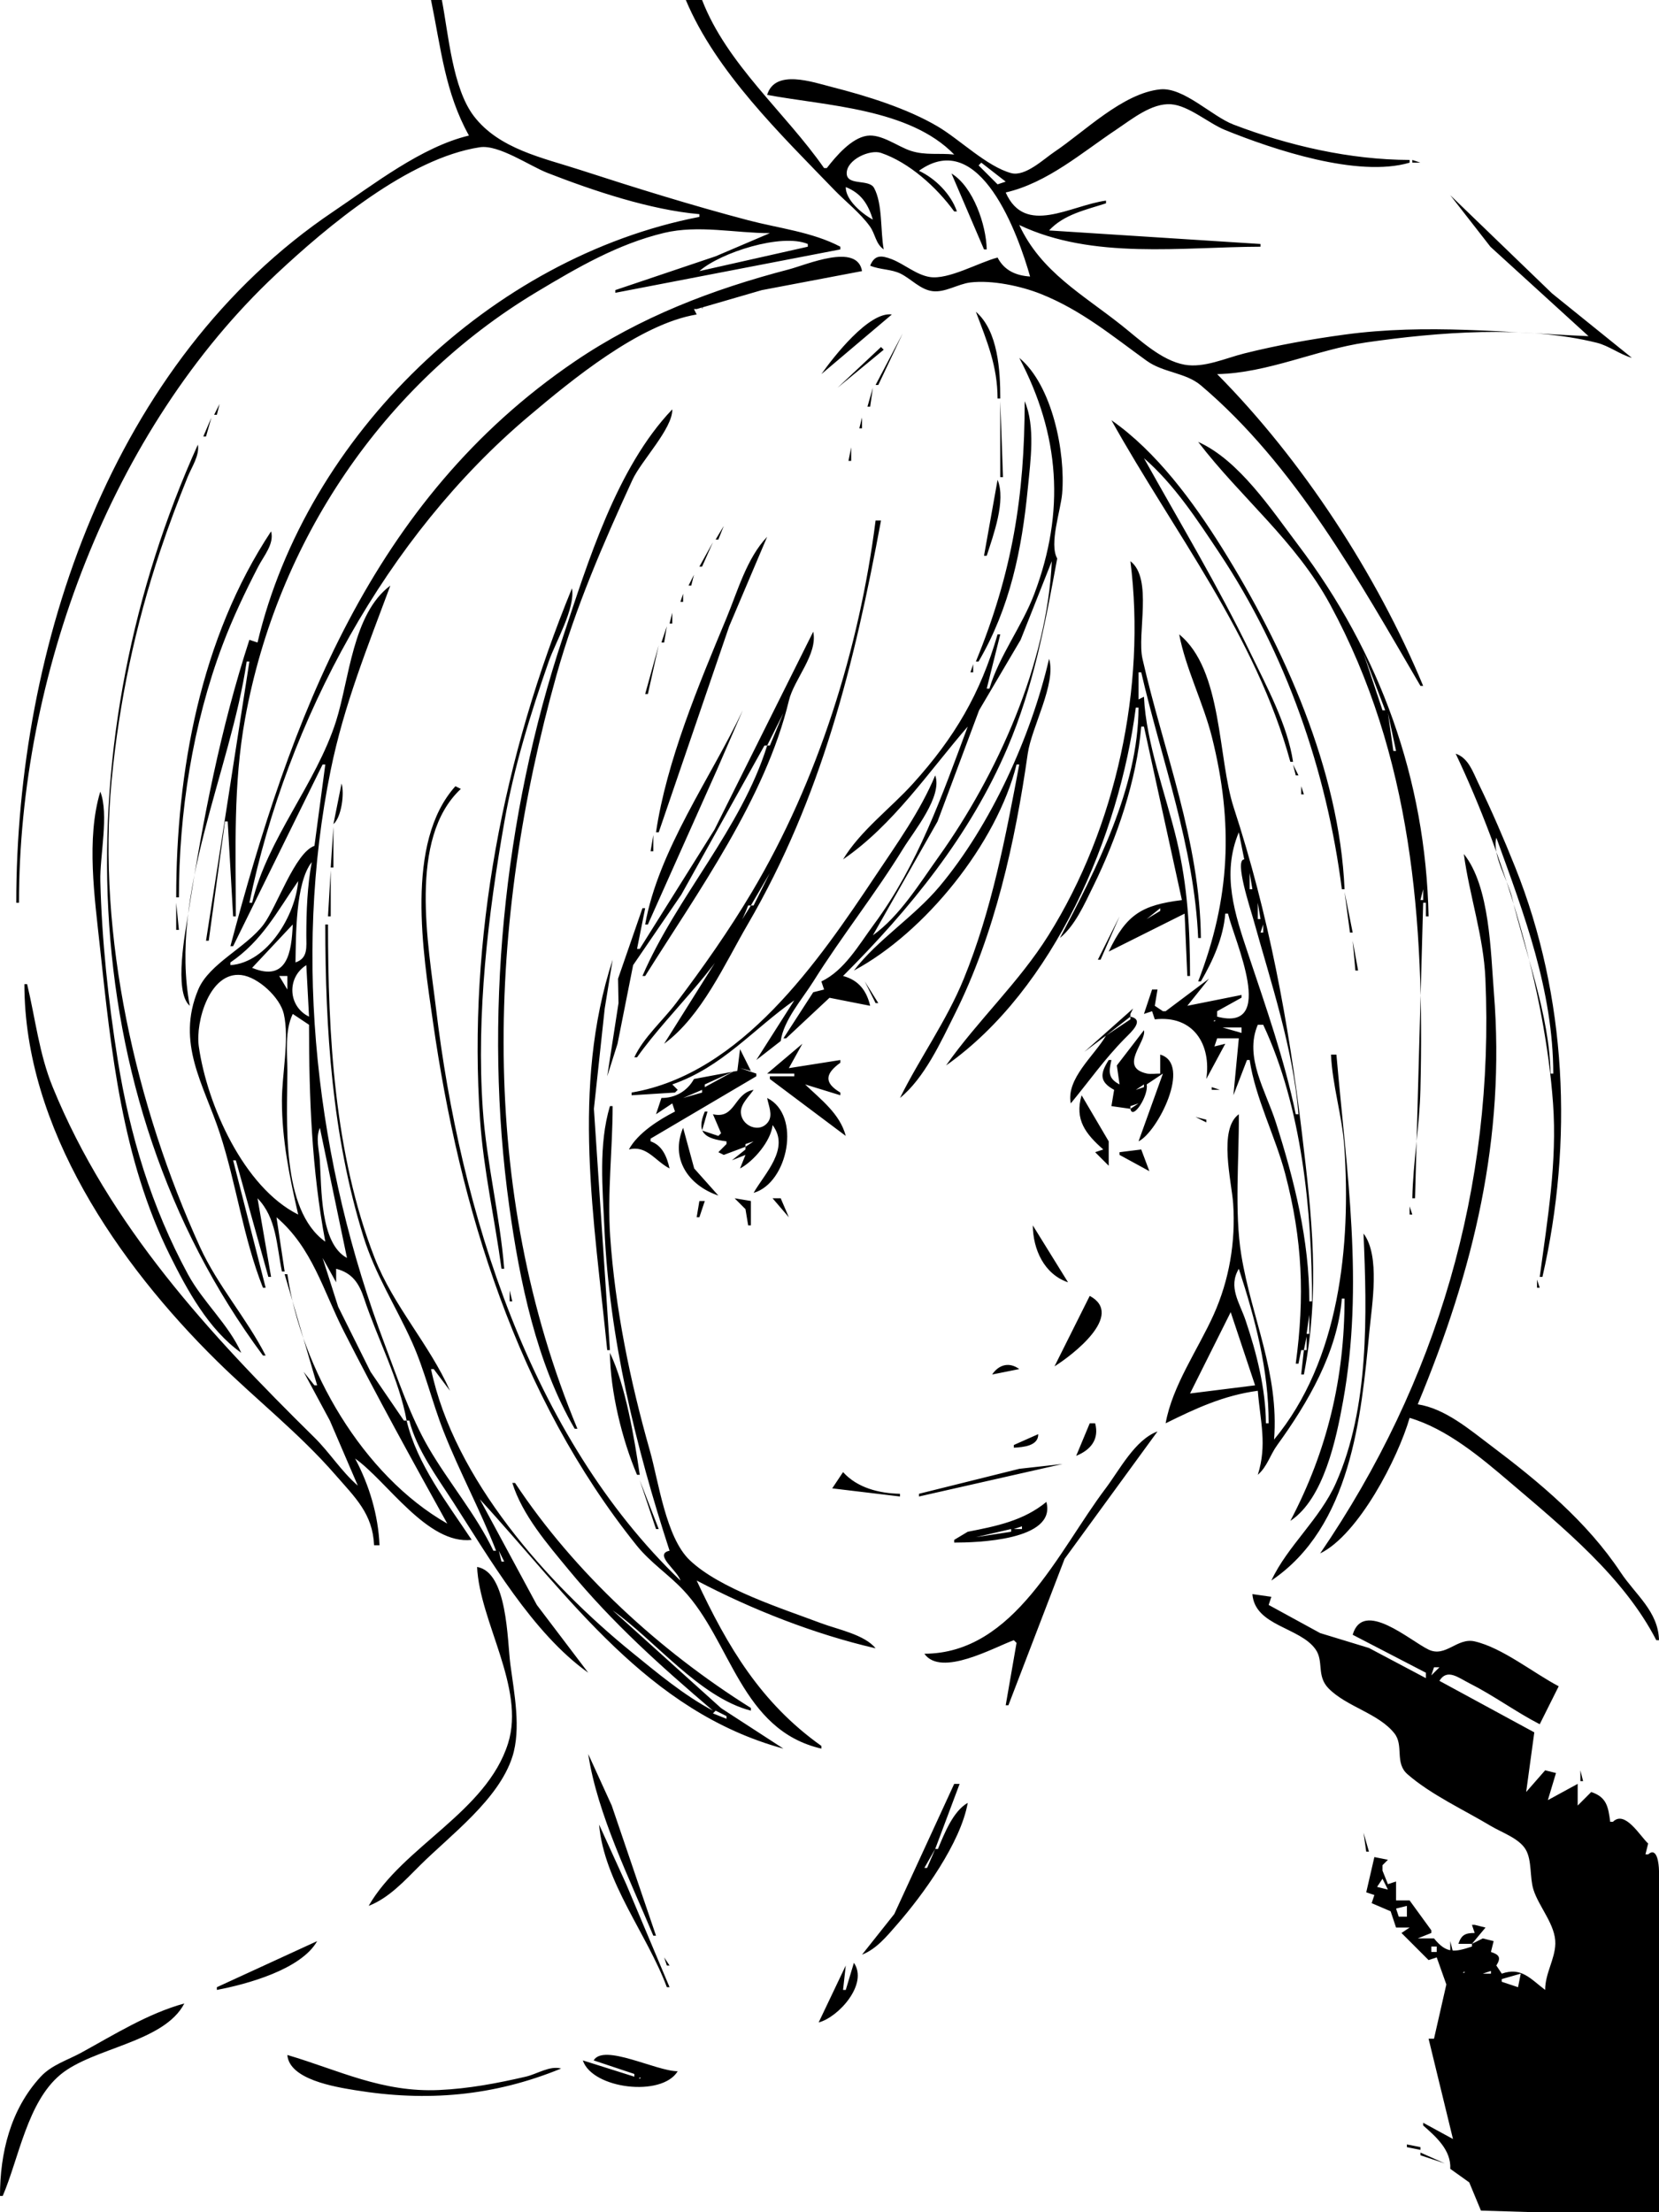 <?xml version="1.0" standalone="yes"?>
<svg width="612" height="816">
<path style="fill:#000000; stroke:none;" d="M159 0C162.698 17.918 164.178 34.173 173 50C155.536 54.15 137.709 68.098 123 78C41.185 133.08 6 238.349 6 333L7 333C7 249.77 40.745 158.388 101.961 101.079C120.679 83.555 150.634 58.338 177 54.317C183.978 53.253 195.386 61.221 202 63.796C218.907 70.379 239.889 77.421 258 79L258 80C181.292 94.885 113.117 160.549 95 237L92 236C81.364 268.686 74.888 302.081 69.59 336C68.44 343.362 63.971 365.732 70 371C62.231 329.153 85.01 284.714 91 244L92 244L76 347L77 347L83 303L84 303L86 338L87 338C87 313.295 85.961 289.536 90.424 265C102.29 199.769 141.247 141.725 198 107.692C212.907 98.753 227.906 89.989 245 85.899C257.603 82.883 271.266 85.992 284 86L264 94.533L227 107L227 108L310 92L310 91C299.605 85.544 287.233 84.201 276 81.244C255.229 75.775 234.43 69.304 214 62.67C200.29 58.218 184.114 54.994 174.803 42.83C166.924 32.536 165.429 12.518 163 0L159 0M253 0C264.081 26.474 288.102 49.68 307.715 70C311.922 74.359 317.343 78.562 320.867 83.465C322.988 86.415 322.956 89.858 326 92C324.754 85.388 325.649 75.17 322.437 69.321C320.558 65.901 312.396 68.661 312.345 63.942C312.29 58.867 320.917 55.011 325 56.396C335.471 59.948 345.596 69.155 352 78L353 78C350.832 71.623 345.058 65.825 339 63C361.534 46.791 375.637 86.701 380 102C374.754 101.651 370.476 99.778 368 95C361.079 96.795 349.872 103.272 343 102.177C338.004 101.382 333.661 97.45 329.001 95.631C325.119 94.116 322.633 93.952 321 98C324.643 99.535 328.832 99.233 332.285 100.97C336.156 102.917 339.532 106.833 344 107.397C348.661 107.985 353.4 104.735 358 104.184C365.921 103.237 376.645 105.502 384 108.443C398.939 114.417 410.177 123.826 423 133.073C429.129 137.492 437.384 137.396 443 142.148C477.751 171.551 501.394 214.306 524 253L525 253C507.92 211.923 480.367 169.628 449 138C467.826 137.609 485.562 128.964 504 126.3C530.354 122.493 562.81 119.906 589 126.417C593.575 127.555 597.427 130.68 602 132L572.576 108.255L535 72L549.831 91.039L586 124C555.82 122.704 526.216 119.31 496 123.425C483.517 125.125 471.224 127.318 459 130.373C452.139 132.089 444.139 135.815 437 134.528C428.44 132.984 420.606 125.46 414 120.199C399.332 108.518 384.089 100.37 376 83C403.102 95.872 436.048 91.08 465 91L465 90L387 85C392.486 79.062 400.561 77.42 408 75L408 74C394.86 75.769 378.134 87.175 371 71C386.427 67.429 399.086 56.275 412 47.667C417.52 43.987 424.883 37.938 432 38.459C438.547 38.939 445.843 45.497 452 47.986C469.804 55.185 500.926 65.638 520 60L520 59C498.056 58.94 475.459 53.769 455 45.935C447.055 42.893 436.616 32.103 428 32.963C414.224 34.338 400.003 48.628 389 55.999C385.002 58.678 378.207 65.258 373 63.849C364.133 61.45 354.062 51.475 346 46.7C334.711 40.014 319.766 35.375 307 32.127C299.814 30.299 285.868 25.343 283 35C304.837 39.054 335.5 39.983 352 57C346.544 56.4 341.383 57.388 336 55.64C331.115 54.055 325.164 49.302 319.83 50.083C314.062 50.928 308.365 57.659 305 62L304 62C289.82 41.631 268.092 23.644 259 0L253 0M521 59L521 60L524 60L521 59M362 60L371 67L368 68L361 61L362 60M351 64L363 92L364 92C363.808 82.991 359.04 68.882 351 64M312 69C317.718 71.291 320.216 75.258 322 81C318.013 78.872 311.899 73.755 312 69M355 79L357 81L355 79M298 90L298 91L258 100C265.752 93.16 288.289 85.929 298 90M85 349L86 349L119 282L120 282L116 312C108.819 314.499 102.163 334.416 97.24 341C90.924 349.446 77.15 355.408 73.133 365.001C64.836 384.817 75.188 400 81.085 418C87.214 436.71 89.661 456.458 97 475L98 475L86 428L87 428L99 471L100 471L95 442C102.058 449.294 102.003 459.319 104 469L105 469L102 449C115.237 460.325 119.145 475.929 126.806 491C138.935 514.863 151.996 538.549 165 562C133.791 544.218 111.132 504.905 106 470L105 470L117 511L116 511L112 506L121.686 524L132 548C125.923 542.739 121.635 535.797 115.925 530.174C77.242 492.075 40.311 452.087 19.452 401C14.413 388.66 13.085 375.81 10 363L9 363C9 416.026 43.597 466.145 80 501.997C94.454 516.232 110.369 528.658 123.718 544C131.014 552.385 137.491 558.332 138 570L140 570C139.551 558.91 136.217 547.797 131 538C142.762 546.301 157.694 569.877 174 568C165.04 554.44 153.837 540.154 150 524L151 524C153.7 534.711 161.219 544.813 167.142 554C180.617 574.9 196.482 602.426 217 617L198.039 592L177 553C210.028 588.969 238.801 631.298 289 645L266.039 630.091L226 594C241.676 605.041 257.941 626.037 277 631L277 630C243.285 608.874 211.939 580.127 190 547L189 547C192.681 558.839 201.975 569.572 209.75 579C226.041 598.754 243.644 614.492 263 631C252.178 625.239 242.488 617.099 233 609.389C201.922 584.134 167.474 545.534 159 505L160 505L166 513C158.417 495.88 145.123 481.756 138.204 464C123.276 425.689 121 381.615 121 341L120 341C120 379.582 122.498 418.907 134.025 456C138.437 470.197 145.964 481.691 151.965 495C156.682 505.464 159.421 517.247 163.646 528C169.513 542.934 177.209 557.073 183 572L182 572C175.708 558.758 165.501 546.759 158.09 534C151.307 522.324 146.738 508.574 141.974 496C116.776 429.502 107.786 353.73 122.004 284C126.91 259.936 135.568 238.728 144 216C130.058 226.359 128.883 250.564 123.971 266C116.588 289.208 98.622 309.341 93 333L92 333C105.964 265.347 142.459 197.951 195 153.576C210.858 140.182 235.97 119.473 257 116L256 114L257 114L281 107.025L318 100C316.237 89.436 297.465 97.687 291 99.371C262.867 106.698 236.134 116.941 212 133.344C136.775 184.472 107.233 265.176 85 349M381.667 99.667L381.333 100.333L381.667 99.667M262 112L261 113L262 112M259 113.333L259.333 113.667C258.84 113.831 258.227 113.333 259 113.333M303 138L329 116C320.548 114.841 307.413 131.735 303 138M360 115C364.109 125.919 367.967 134.98 368 147L369 147C368.999 136.84 368.228 122.072 360 115M333 123L323 142L324 142L333 123M325 128L309 143L326 129L325 128M376 132C390.964 160.44 392.987 188.667 381.575 219C377.075 230.961 368.553 241.927 365 254L364 254L369 234L368 234C361.666 255.888 352.149 272.039 336.83 289C328.594 298.119 317.345 306.451 311 317C329.509 304.311 342.548 284.702 357 268C347.506 293.463 338.728 318.876 322.371 341C316.956 348.324 311.482 358.042 303 362L304 365L300 366L289 383L290 383L306 368.042L321 371C319.669 365.335 316.693 361.518 311 360C335.619 335.381 357.776 308.265 371.573 276C381.35 253.134 385.516 230.151 390 206C386.944 200.606 391.299 188.333 391.826 182C393.089 166.837 388.175 142.063 376 132M209 139L208 140L209 139M302 139L299 143L302 139M322 143L320 150L321 150L322 143M307 144L302 151L307 144M297 145L295 148L297 145M369 148L369 176L370 176L369 148M378 148C378 183.085 373.35 211.504 360 244L361 244C372.619 224.092 376.978 202.645 379.17 180C380.119 170.187 382.018 157.315 378 148M81 149L79 153L80 153L81 149M248 151C227.516 172.418 216.881 207.336 207.667 235C185.659 301.074 178.274 376.134 187.87 445C191.694 472.443 197.886 502.819 212 527L213 527C176.291 438.689 179.755 340.2 205.294 249C212.262 224.116 222.543 200.43 233.309 177C236.537 169.975 248.177 158.073 248 151M319.333 151.667L319.667 152.333L319.333 151.667M300 152L299 154L300 152M78 154L75 161L76 161L78 154M318 154L317 158L318 158L318 154M297.667 155.333L298.333 155.667L297.667 155.333M410 155C432.954 196.228 463.309 234.504 476 281L477 281C475.001 267.466 467.275 253.229 461.359 241C449.317 216.11 435.406 193.079 422 169C433.143 178.64 441.727 191.814 449.833 204C474.289 240.762 489.443 284.259 495 328L496 328C494.115 284.103 473.599 238.551 450.745 202C440.155 185.063 426.574 166.546 410 155M288 156L287 158L288 156M295 158L294 160L295 158M316.333 159.667L316.667 160.333L316.333 159.667M285 160L286 161L285 160M292 161L289 165L292 161M74 162L75 163L74 162M315.333 162.667L315.667 163.333L315.333 162.667M442 163C457.78 183.633 477.961 199.52 490.691 223C520.922 278.757 525.491 339.718 523.985 402C523.662 415.358 521.275 428.66 521 442L522 442L525 333L526 333L526 338L527 338C525.959 287.576 509.052 240.846 478.87 201C469.15 188.168 457.088 169.725 442 163M73 164C24.671 270.847 25.204 403.132 97 500L98 500C90.953 486.193 80.297 474.255 73.792 460C50.192 408.276 35.747 344.979 41.17 288C43.933 258.967 49.91 230.657 59.167 203C62.224 193.865 65.588 184.924 69.201 176C70.711 172.268 73.671 168.027 73 164M419 164L418 165L419 164M314 165L313 170L314 170L314 165M288 166L287 168L288 166M421 166L422 169L421 166M280 167L279 169L280 167M277 171L276 173L277 171M282 173L283 174L282 173M274 175L275 176L274 175M280 175L281 176L280 175M311 175L312 176L311 175M273 177L274 178L273 177M368 177L363 205L364 205C366.418 197.437 371.188 184.669 368 177M271 180L272 181L271 180M309 181L310 182L309 181M272 186L273 187L272 186M271 188L272 189L271 188M266 189L267 190L266 189M265 191L266 192L265 191M269 191L268 193L269 191M323 192C317.056 239.031 301.7 288.147 277.396 329C268.989 343.131 259.325 356.895 249.41 370C244.481 376.515 237.436 382.621 234 390L235 390C247.938 371.769 267.913 355.337 276 334L277 334L245 385C258.846 374.808 267.329 355.548 275.81 341C303.125 294.143 315.212 244.69 325 192L323 192M267 194L264 199L265 199L267 194M100 196C73.95 235.368 65 284.603 65 331L66 331C66 299.865 71.056 267.272 82.065 238C85.805 228.054 90.388 218.435 95.258 209C97.308 205.03 101.253 200.583 100 196M283 198C275.442 205.949 272.13 218.041 267.988 228C257.869 252.335 245.865 280.832 242 307L243 307L269 231L283 198M261 199L262 200L261 199M263 200L258 209L259 209L263 200M260 201L261 202L260 201M362 206L363 207L362 206M388 207C386.385 244.613 367.839 285.847 346.29 316C339.334 325.734 331.817 338.027 322 345L345.858 303L361.184 262L376.514 236L388 207M417 207C422.856 253.299 411.718 305.175 386.771 345C375.827 362.47 360.735 376.325 349 393C388.924 364.877 412.919 308.087 419 261L420 261C419.919 290.561 404.392 320.574 391 346C396.674 341.299 400.021 333.538 403.244 327C412.043 309.149 419.263 287.918 421 268L422 268L436 332C421.193 333.871 415.532 337.27 409 351L437 337L438 360L439 360C439 342.769 438.109 326.826 434.116 310C430.139 293.243 422.781 274.101 422 257L420 258L420 248L421 248C428.499 280.413 440.556 312.381 442 346L443 346C442.705 310.332 429.2 277.151 421.459 243C419.367 233.769 425.375 213.375 417 207M257 210L258 211L257 210M256 212L254 216L255 216L256 212M211 217C185.72 278.618 172.515 346.193 177.09 413C178.364 431.606 182.523 449.605 185 468L186 468C184.432 448.295 179.449 428.852 178.09 409C175.695 374.027 180.031 337.404 186.084 303C189.627 282.86 195.705 263.273 202.424 244C204.923 236.833 212.292 224.378 211 217M253 217L254 218L253 217M252 219L251 222L252 222L252 219M250 223L249 225L250 223M248 226L247 230L248 230L248 226M302.333 228.667L302.667 229.333L302.333 228.667M369 229L370 230L369 229M246 231L244 237L245 237L246 231M301 231L302 232L301 231M369 232L370 233L369 232M300 233L263.579 306L236 350L235 350L238 335L237 335L228 361L228.167 370L224 397L227.803 385L233.558 356L251.333 330L282 275L283 275C273.452 305.761 249.574 330.82 237 360L238 360C257.465 328.963 282.364 294.478 291.019 258.424C292.923 250.491 301.75 241.337 300 233M435 234C437.403 246.605 443.928 259.291 447.105 272C455.038 303.732 453.844 331.462 442 362L443 362C447.449 354.377 451.275 345.88 452 337L453 337C455.365 346.981 471.17 380.849 449 375L449 373L458 368L458 367L438 371L446 361L430 373L429 373L426 371L427 365L425 365L422 374L425 373L426 376C440.328 374.36 446.907 385.371 445 398L452 385L448 386L449 383L457 383L455 404L460 391L461 391C463.072 405.028 470.474 419.132 474.116 433C480.504 457.327 481.328 478.289 478 503L479 503L480 498L481 498L480 507L481 507C487.04 475.855 484.008 449.125 480.285 418C475.406 377.199 467.895 336.952 455.129 297.911C449.174 279.701 451.1 247.048 435 234M500 235L502 240L500 235M243 238L238 256L239 256L243 238M94 239L93 240L94 239M388 240L389 241L388 240M92.667 241.667L92.333 242.333L92.667 241.667M503 241L511 262L510 262L503 241M387 243C380.362 271.678 365.478 304.453 346.562 327C337.116 338.258 323.752 346.565 315 358C341.222 343.969 367.711 311.169 375 282L376 282C370.954 308.783 365.869 335.67 355.548 361C349.18 376.628 339.411 390.04 332 405C341.058 397.621 347.088 384.318 352.247 374C366.982 344.529 374.509 310.507 379.13 278C380.512 268.281 389.766 252.11 387 243M359 245L358 248L359 248L359 245M274 262C262.292 286.755 242.857 313.667 238 341L239 341L264.46 284L274 262M289 263L284 275L283 275L289 263M512 263L515 277L514 277L512 263M537 278C555.087 316.073 569.871 364.828 572.911 407C574.469 428.615 570.864 449.732 568 471L569 471C580.395 421.151 578.063 367.656 559 320C554.821 309.553 550.339 299.115 545.409 289C543.332 284.738 541.745 279.61 537 278M516 279L515 280L516 279M477 282L478 286L479 286L477 282M345 286C339.497 299.214 330.902 311.147 323 323C301.982 354.526 273.575 396.103 233 403L233 404L249 403L250 402L248 400C266.43 393.613 277.676 379.794 293 369L279 391L288 384C289.092 376.254 295.939 368.568 300.05 362C310.512 345.287 322.862 329.822 333.189 313C337.142 306.56 347.766 293.801 345 286M479.333 287.667L479.667 288.333L479.333 287.667M126 289L123 304C125.955 301.421 127.127 292.712 126 289M168 290C149.295 310.839 156.104 351.625 159.729 377C169.527 445.573 190.801 515.103 234.808 570C239.943 576.406 246.572 580.68 252.073 586.529C269.829 605.41 273.272 638.119 303 645L303 644C280.676 628.137 268.443 607.463 257 583C277.405 593.734 300.501 602.795 323 608C318.97 602.94 308.955 601.016 303 598.772C288.67 593.371 265.5 586.087 254.394 575.443C245.599 567.014 242.949 546.399 239.71 535C232.44 509.414 226.908 482.555 225.09 456C223.992 439.972 226 423.973 226 408L225 408C220.724 422.332 222.319 438.337 222.961 453C224.733 493.479 234.503 533.594 247 572C240.92 573.309 250.049 579.366 251 583C195.459 529.734 169.772 446.605 160.845 372C158.04 348.56 150.477 309.248 170 291L168 290M480 290L480 293L481 293L480 290M37 292C31.745 309.293 34.942 331.325 36.834 349C40.988 387.798 45.047 427.557 62.652 463C69.041 475.862 77.019 490.537 89 499C84.325 488.511 74.841 480.229 69.309 470C55.842 445.104 47.911 418.836 43.438 391C39.969 369.408 37.55 346.83 37.015 325C36.787 315.696 40.267 300.37 37 292M481 295L482 296L481 295M123 305L122 320L123 320L123 305M457 307L459 317C455.225 317 461.304 335.293 462.333 339C468.78 362.207 477.1 386.935 479 411L478 411C473.858 390.932 466.971 371.388 460.485 352C455.618 337.453 450.491 322.511 457 307M551 307L550 308L551 307M241 308L240 314L241 314L241 308M552 309C562.293 337.38 572.915 365.244 573 396L572 396C571.547 374.071 562.837 352.11 557.765 331C556.271 324.783 550.307 315.105 552 309M540 315C542.078 330.416 547.272 345.28 547.961 361C551.324 437.802 530.158 509.821 487 573C501.219 566.06 515.748 537.76 520 523C533.765 527.041 546.279 537.587 557 546.728C576.557 563.403 599.035 581.703 611 605L612 605C611.744 594.375 603.346 588.268 597.861 580C585.438 561.274 567.782 546.622 550 533.232C542.078 527.267 533.073 519.554 523 518C543.602 468.451 555.425 419.984 551.086 366C549.9 351.249 549.628 326.928 540 315M115 318C113.377 326.742 113.004 336.113 113 345C112.998 349.367 113.701 353.44 109 355C109.2 345.321 108.952 325.686 115 318M459.667 318.667L459.333 319.333L459.667 318.667M285 320L284 321L285 320M122 321L121 338L122 338L122 321M284 322L278 334L277 334L284 322M461 322L462 328L461 328L461 322M110 325C109.018 337.431 98.785 355.075 85 356L85 355C96.779 346.955 102.126 336.344 110 325M525 328L525 332L524 332L525 328M496 329L498 344L499 344L496 329M462.667 330.667L462.333 331.333L462.667 330.667M65 333L65 343L66 343L65 333M464 333L465 339L464 339L464 333M428 335L428 336L423 339L428 335M422 336L416 342L422 336M413 338L405 354L406 354L413 338M108 341C107.567 351.085 106.028 362.388 93 357L108 341M466 341L466 344L465 344L466 341M466.667 345.667L466.333 346.333L466.667 345.667M499 347L500 358L501 358L499 347M443 348L444 349L443 348M75.333 350.667L75.667 351.333L75.333 350.667M235 350L234 351L235 350M443 350L444 351L443 350M467.667 350.667L467.333 351.333L467.667 350.667M443.333 352.667L443.667 353.333L443.333 352.667M226 354C210.623 401.273 219.225 450.041 224 498L225 498L219.09 409L223.08 372L226 354M113 356L114 375C106.209 371.245 105.743 360.537 113 356M110 448C89.958 438.016 76.399 407.571 73.34 386C72.042 376.843 77.359 358.3 89 359.654C95.209 360.375 103.325 367.934 104.697 374C106.82 383.386 104 396.225 104 406C104 420.457 106.789 433.994 110 448M106 360L106 365L103 360L106 360M500 360L501 361L500 360M312 361L318 368L312 361M235 362L236 363L235 362M319 362L323 370L324 370L319 362M309 363L308 364L309 363M307 365L306 366L307 365M294 367L293 368L294 367M464.667 370.667L464.333 371.333L464.667 370.667M69.333 372.667L69.667 373.333L69.333 372.667M418 372L400 388L408 382C403.717 389.391 393.236 397.841 395 407C401.718 398.885 407.445 390.644 415 383C417.294 380.679 422.422 376.168 417 375L417 374L418 372M108 374L114 378C114 404.941 115.005 431.487 120 458C103.46 446.218 106 413.065 106 395C106 388.179 104.973 380.299 108 374M417 375L417 376L408 382L417 375M448 376.333C448.773 376.333 448.16 376.831 447.667 376.667L448 376.333M466 378C480.274 408.408 484 446.847 484 480L483 480C483 457.479 477.485 435.374 470.656 414C466.946 402.388 458.883 389.893 464 378L466 378M458 379L458 381L451 379L458 379M422 380L412 393L413 400C408.739 397.795 408.986 395.366 410 391L409 391C405.827 395.967 405.455 398.999 411 402L410 408L417 409C417.807 413.443 423.821 404.046 423 400L429 396L420 421C426.94 417.674 439.825 392.459 428 389L428 396C426.477 395.976 424.514 396.31 423.019 395.976C412.525 393.632 423.048 384.221 422 380M296 385L283 396L293 396L293 397L284 397L284 398L312 419C309.871 410.842 302.849 405.614 297 400L310 404L310 403C303.869 399.37 304.406 396.035 310 392L310 391L291 394L296 385M273 387L272 395L256 398C253.554 402.46 249.079 405.044 244 405L242 411L248 407L249 410C243.013 413.055 235.216 417.995 232 424C238.559 422.325 241.545 428.149 247 431C246.018 426.709 244.367 422.491 240 421L240 420L279 397L279 396L273 394L277 395L273 387M491 389C491.494 400.321 495.128 411.57 495.91 423C498.393 459.245 494.233 501.804 470 531C471.883 506.272 461.775 486.455 457.923 463C455.297 447.011 457.135 427.289 457 411C449.36 416.505 454.349 435.805 454.91 444C455.869 458.001 453.466 472.175 447.688 485C441.941 497.759 432.464 511.134 430 525C441.112 519.497 451.465 514.688 464 513C464.895 524.323 467.514 532.836 464 544C467.52 540.926 468.487 536.727 471.188 533C482.487 517.407 493.389 498.723 495 479L496 479C496 508.304 489.637 535.109 476 561C488.394 552.817 492.943 530.641 495.424 517C503.283 473.797 496.742 431.914 493 389L491 389M271 395L260 401L260 400L271 395M296.667 398.667L296.333 399.333L296.667 398.667M224 399L225 400L224 399M419 399L418 400L419 399M422 400L422 401L419 402L422 400M447 401L447 402L450 402L447 401M259 402L259 403L252 405L259 402M263 411L266 418L265 419L259 417L261 410L260 410C256.605 418.055 260.283 420.002 268 421L268 422L265 425L267 426L275 423L275 424L270 428L275 426L273 431C278.04 428.356 284.455 420.767 285 415C291.565 423.665 282.03 432.919 278 440C290.69 436.428 295.759 411.29 283 405C283.485 407.72 285.175 411.237 283.408 413.768C280.225 418.328 273.18 415.225 273.306 409.996C273.376 407.072 276.429 404.278 278 402C270.684 403.254 271.318 412.94 263 411M421 403L415 408L421 403M399 404C396.343 412.992 400.472 418.246 407 424L404 425L409 430L409 421L399 404M412 404L411 405L412 404M413 406L412 407L413 406M420 407L417 409L417 408L420 407M414 408L413 409L414 408M250 411L249 412L250 411M441 412L445 414L445 413L441 412M118 416L128 464C117.981 458.628 118.674 438.228 117.975 428C117.696 423.914 116.388 419.877 118 416M252 416C247.162 427.468 253.976 437.239 265 441L256.086 430.996L252 416M433 419L440 425L433 419M269 420L268 421L269 420M275 420L274 421L275 420M278 421L275 423L275 422L278 421M270 422L268 424L270 422M413 425L413 426L424 432L421 424L413 425M297 436L302 440L297 436M248 441L252 438L248 441M271 442L275 446L276 452L277 452L277 443L271 442M285 442L291 449L288 442L285 442M258 443L257 449L258 449L260 443L258 443M520 445L520 448L521 448L520 445M381 452C381.079 460.827 385.14 469.98 394 473L381 452M503 455C504.271 484.587 505.159 519.248 492.83 547C486.873 560.41 474.947 570.247 469 583C498.356 563.172 502.141 522.802 505.17 491C506.092 481.311 509.236 463.221 503 455M119 464L124 473L124 468C129.978 469.559 132.451 473.336 134.329 479C139.115 493.427 147.366 509.178 150 524L149 524L136.698 506L124.745 482L119 464M457 468C463.078 486.681 468 505.228 468 525L467 525C466.894 512.221 463.56 499.065 459.484 487C457.273 480.455 452.973 474.722 457 468M186 470L188 473L186 470M567 472L567 475L568 475L567 472M188 476L188 480L189 480L188 476M402 478L389 504C395.606 499.872 415.031 485.015 402 478M484 482L483 483L484 482M454 484L463 511L439 514L454 484M483 485L483 492L482 492L483 485M102.333 486.667L102.667 487.333L102.333 486.667M482 493L482 498L481 498L482 493M225 499C225.117 513.133 229.461 531.013 235 544L236 544C234.04 530.676 230.806 511.082 225 499M158 503L157 504L158 503M366 507L376 505C372.384 502.307 368.462 503.289 366 507M167 514L173 521L167 514M175 523L177 526L175 523M402 525L397 537C402.407 534.81 405.552 530.883 404 525L402 525M178 526L180 528L178 526M341 610C347.148 618.703 366.613 607.679 374 605L375 606L371 629L372 629L392.725 575L427 528C418.658 531.088 413.027 542.175 407.87 549C390.444 572.066 374.271 609.908 341 610M383 529L374 533L374 534C377.456 533.82 383.108 533.34 383 529M339 551L339 552L392 540L376 541.79L339 551M307 549L332 552L332 551C324.307 550.836 316.27 548.837 311 543L307 549M236 546L242 564L243 564L236 546M177 551L176 552L177 551M386 554C377.59 560.938 367.472 562.969 357 565L352 568L352 569C360.012 569 389.849 568.279 386 554M166 562L165 563L166 562M377 563L377 564L374 564L377 563M373 564L373 565L360 567L373 564M243 565L244 566L243 565M184 572L186 576L185 576L184 572M484.667 575.333L485.333 575.667L484.667 575.333M176 578C176.923 598.157 193.83 622.554 187.44 643C179.506 668.383 148.543 681.096 136 703C143.557 700.077 149.35 693.611 154.999 688.004C166.308 676.781 183.96 663.769 189.008 648C192.322 637.646 189.661 624.488 188.282 614C187.103 605.034 187.265 579.862 176 578M462 588C462.935 599.833 479.514 600.151 485.307 608.379C488.44 612.829 485.554 618.185 490.133 622.816C496.844 629.602 508.553 631.974 514.397 639.379C517.958 643.892 514.392 650.235 519.228 654.454C527.874 661.997 540.137 667.634 550 673.551C553.963 675.929 560.383 678.076 562.821 682.213C565.186 686.228 564.262 692.479 565.68 697C567.69 703.411 573.944 710.062 573.753 717C573.594 722.774 570.018 727.817 570 734C564.411 729.762 561.211 725.497 554 728L552 725C553.797 722.146 553.151 721.024 550 720L551 716L547 715L543 717L548 711L544 710L543 710L544 713C540.552 712.996 539.113 713.688 538 717L543 717L543 718C536.56 720.124 533.572 720.656 529 715L523 715L528 713L528 712L520 701L515 701L515 694L512 695L510 690L510 689L510 688L512 686L507 685L504 698L507 699L506 702L513 705L515 711L520 711L517 713L527 723L530 722L533.552 731.989L529 752L527 752L536 789L525 783L525 784C529.852 788.242 535.361 793.164 535 800L542 805L546.313 815.397L566 816L612 816L612 715C612 706.671 612.151 698.327 611.995 690C611.951 687.645 611.359 681.063 608 684L607 684L608 680C605.034 677.299 599.439 667.527 595 672L594 672C593.278 666.417 592.678 662.883 587 661L582 666L582 658L571 664L574 654L570 653L563 661L566 639L531 620C533.816 615.298 538.077 618.885 542 620.86C550.992 625.389 559.144 631.436 568 636L575 622C565.673 617.093 554.153 607.77 544 605.445C537.508 603.959 533.295 611.492 527 608.475C520.126 605.179 502.839 589.766 499 603L526 617L526 619L505 607.873L487 602.383L468 592L469 589L462 588M223 590L226 594L223 590M531 615L528 618L529 615L531 615M264 631L268 633L268 634L263 632L264 631M279 632L280 633L279 632M217 647C220.303 669.056 232.452 693.44 241 714L242 714L225.667 666L217 647M576 652L577 653L576 652M583 653L583 657L584 657L583 653M352 658L329.907 705.999L318 721C323.342 718.887 327.084 714.269 330.816 710C340.564 698.85 354.364 679.778 357 665C351.57 668.081 348.36 676.362 346 682L345 682L354 658L352 658M490 661L491 662L490 661M562.667 661.667L562.333 662.333L562.667 661.667M581 661L580 662L581 661M487 664L488 665L487 664M563 664L562 665L563 664M494.667 672.333L495.333 672.667L494.667 672.333M221 673C222.856 694.263 238.775 713.529 246 733L247 733L231.012 695L221 673M503 676L504 683L505 683L503 676M345 682L342 689L341 689L345 682M510 693L512 697L508 696L510 693M512 703L511 704L512 703M519 703L519 707L516 707L515 704L519 703M242.333 715.667L242.667 716.333L242.333 715.667M80 733L80 734C91.049 731.917 111.111 726.453 117 716L80 733M535 716L535 720L536 720L535 716M530 718L530 720L528 720L528 718L530 718M244 720L245 721L244 720M544 720L543 721L544 720M245 722L246 725L247 725L245 722M556 723L557 724L556 723M315 724L312 734L311 734L312 725L302 746C309.341 744.082 320.392 731.784 315 724M540 727.333C540.773 727.333 540.16 727.831 539.667 727.667L540 727.333M550 727L550 728L547 728L550 727M537 728L536 729L537 728M561 728L560 733L554 731L554 730L561 728M310.667 734.667L310.333 735.333L310.667 734.667M561 734L560 735L561 734M0 810L1 810C6.973 796.12 10.085 775.345 22.326 765.221C34.35 755.275 60.525 753.389 68 739C54.602 742.664 42.103 750.513 30 757.136C24.792 759.985 19.042 761.63 14.924 766.108C3.829 778.172 0 794.219 0 810M570 743L571 746L570 743M219 760L234 765L234 766L215 760C218.495 770.517 244.156 773.656 250 764C242.053 763.995 222.713 753.672 219 760M106 758C106.719 767.037 123.444 769.75 131 770.985C157.433 775.306 182.082 773.223 207 763C202.786 761.844 198.194 765.016 194 765.988C183.37 768.454 172.919 770.427 162 770.925C140.927 771.886 125.03 763.612 106 758M236 766.333C236.773 766.333 236.16 766.831 235.667 766.667L236 766.333M519 775L521 777L519 775M521 778L525 782L521 778M519 791L519 792L524 793L524 792L519 791M524 794L524 795L533 798L524 794M536.667 798.667L536.333 799.333L536.667 798.667z"/>
</svg>
